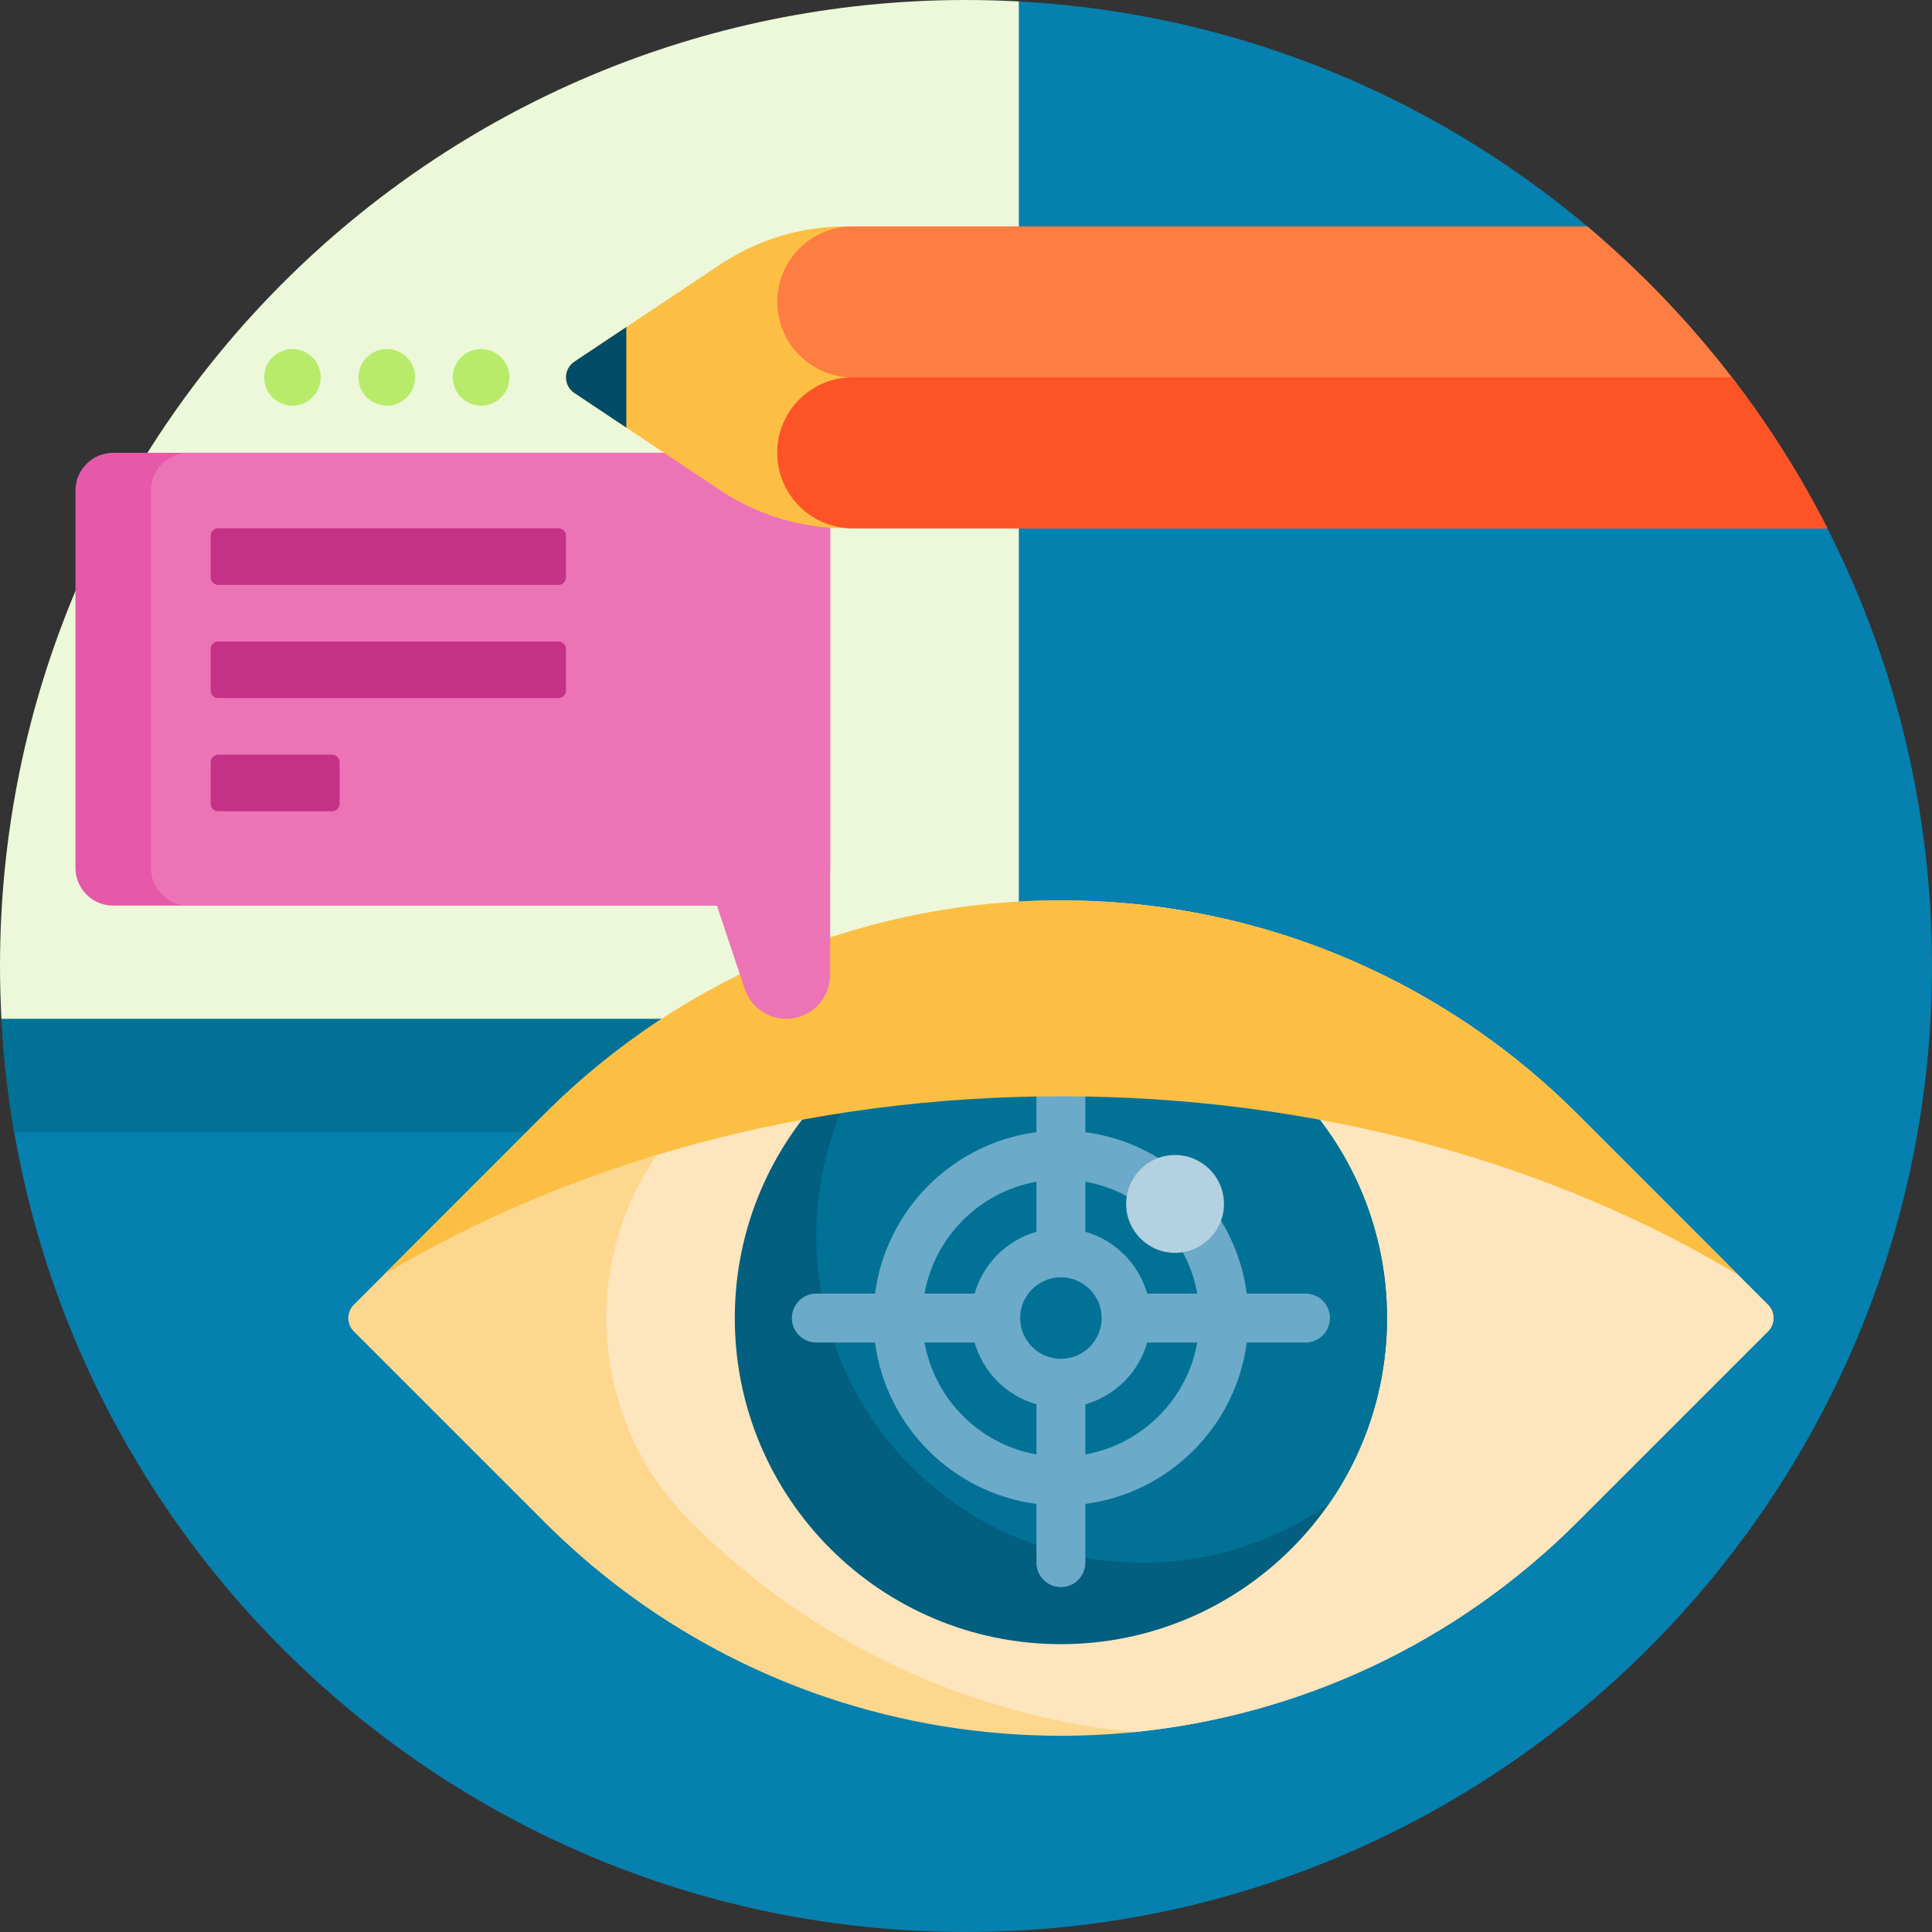 <svg height="512pt" viewBox="0 0 512 512" width="512pt" xmlns="http://www.w3.org/2000/svg"><rect x="0" y="0" width="512" height="512" fill="#333333" stroke="none"/><path d="m483.258 138.062c18.305 35.199 28.684 75.18 28.742 117.586.191 141.219-115.129 256.539-256.352 256.352-136.527-.184-248.008-107.242-255.273-242l-.004-.105c-.434-8.094 6.016-14.895 14.125-14.895h1.977c131.73 0 238.527-106.789 238.535-238.523 0-.668 0-1.32 0-1.949.004-8.094 6.766-14.59 14.844-14.16.051.004.098.008.148.012 59.258 3.191 113.148 26.547 154.957 63.312 3.215 2.824 5.043 6.902 5.043 11.18v15.117c0 22.098 17.914 40.012 40.012 40.012 5.574 0 10.672 3.117 13.246 8.062zm0 0" fill="#0680ae"/><path d="m8.676 260h221.324v40h-226.219c-1.77-10.203-2.93-20.613-3.445-31.195-.238-4.785 3.551-8.805 8.34-8.805zm0 0" fill="#017296"/><path d="m270 270h-269.613c-.25-4.637-.387-9.301-.387-14 0-141.387 114.613-256 256-256 4.699 0 9.363.137 14 .387zm0 0" fill="#ecf8d9"/><path d="m85 100c0 4.141-3.359 7.5-7.5 7.5s-7.5-3.359-7.5-7.5 3.359-7.5 7.5-7.5 7.5 3.359 7.5 7.5zm17.5-7.5c-4.141 0-7.5 3.359-7.5 7.5s3.359 7.5 7.5 7.5 7.5-3.359 7.5-7.5-3.359-7.5-7.5-7.5zm25 0c-4.141 0-7.5 3.359-7.5 7.5s3.359 7.5 7.5 7.5 7.5-3.359 7.5-7.5-3.359-7.5-7.5-7.5zm0 0" fill="#b8eb6a"/><path d="m144.211 403.277-50.441-50.441c-1.953-1.953-1.953-5.117 0-7.07l50.441-50.445c75.633-75.629 198.254-75.629 273.883 0l50.441 50.445c1.953 1.953 1.953 5.117 0 7.07l-50.441 50.441c-65.07 65.07-164.926 74.156-239.707 27.258-12.141-7.609-23.617-16.695-34.176-27.258zm0 0" fill="#fdd78d"/><path d="m300.562 459.023c-42.91-4.297-84.66-22.875-117.531-55.746-29.812-29.812-29.812-78.145 0-107.957 32.871-32.871 74.621-51.445 117.531-55.742 42.91 4.297 84.66 22.871 117.531 55.742l50.441 50.445c1.953 1.953 1.953 5.117 0 7.07l-50.441 50.441c-32.871 32.871-74.621 51.449-117.531 55.746zm0 0" fill="#fde5bd"/><path d="m367.57 349.301c0 47.727-38.691 86.418-86.418 86.418-47.727 0-86.422-38.691-86.422-86.418 0-47.73 38.695-86.422 86.422-86.422 47.727 0 86.418 38.691 86.418 86.422zm0 0" fill="#025f80"/><path d="m367.57 349.301c0 18.344-5.719 35.352-15.469 49.344-13.992 9.75-31 15.469-49.344 15.469-47.73 0-86.422-38.691-86.422-86.418 0-18.348 5.723-35.352 15.473-49.344 13.988-9.75 30.996-15.473 49.344-15.473 47.73 0 86.418 38.691 86.418 86.422zm0 0" fill="#017296"/><path d="m345.969 342.816h-15.562c-2.91-22.223-20.551-39.863-42.773-42.773v-15.559c0-3.582-2.902-6.48-6.48-6.48-3.582 0-6.484 2.898-6.484 6.48v15.559c-22.223 2.91-39.863 20.551-42.773 42.773h-15.559c-3.582 0-6.484 2.902-6.484 6.484 0 3.578 2.902 6.48 6.484 6.48h15.559c2.91 22.223 20.551 39.863 42.773 42.773v15.559c0 3.582 2.902 6.484 6.484 6.484 3.578 0 6.48-2.902 6.48-6.484v-15.559c22.223-2.91 39.863-20.551 42.773-42.773h15.562c3.578 0 6.48-2.902 6.48-6.48 0-3.582-2.902-6.484-6.48-6.484zm-71.297-29.66v13.285c-7.902 2.242-14.137 8.477-16.379 16.375h-13.285c2.695-15.062 14.598-26.965 29.664-29.66zm0 72.289c-15.066-2.695-26.969-14.598-29.664-29.664h13.285c2.242 7.902 8.477 14.133 16.379 16.379zm6.48-25.344c-5.957 0-10.805-4.844-10.805-10.801s4.848-10.805 10.805-10.805c5.957 0 10.801 4.848 10.801 10.805s-4.844 10.801-10.801 10.801zm6.48 25.344v-13.285c7.902-2.246 14.137-8.477 16.379-16.379h13.285c-2.695 15.062-14.598 26.969-29.664 29.664zm16.379-42.629c-2.242-7.898-8.477-14.133-16.379-16.375v-13.285c15.066 2.695 26.969 14.598 29.664 29.66zm0 0" fill="#6caac9"/><path d="m324.363 319.051c0 7.16-5.805 12.965-12.965 12.965-7.16 0-12.961-5.805-12.961-12.965 0-7.156 5.801-12.961 12.961-12.961 7.16 0 12.965 5.805 12.965 12.961zm0 0" fill="#b3d1e1"/><path d="m101.703 337.828 42.508-42.508c75.629-75.629 198.25-75.629 273.883 0l42.504 42.508c-49.395-29.621-111.711-47.297-179.445-47.297-67.738 0-130.055 17.676-179.449 47.297zm0 0" fill="#fdbf43"/><path d="m210 240h-180c-5.523 0-10-4.477-10-10v-100c0-5.523 4.477-10 10-10h180c5.523 0 10 4.477 10 10v100c0 5.523-4.477 10-10 10zm0 0" fill="#e659a9"/><path d="m220 130v128.379c0 6.418-5.203 11.621-11.621 11.621-5.004 0-9.445-3.199-11.027-7.945l-7.352-22.055h-140c-5.523 0-10-4.477-10-10v-100c0-5.523 4.477-10 10-10h160c5.523 0 10 4.477 10 10zm0 0" fill="#ec74b6"/><path d="m150 142v11c0 1.105-.895 2-2 2h-90.168c-1.105 0-2-.895-2-2v-11c0-1.105.895-2 2-2h90.168c1.105 0 2 .895 2 2zm-2 28h-90.168c-1.105 0-2 .895-2 2v11c0 1.105.895 2 2 2h90.168c1.105 0 2-.895 2-2v-11c0-1.105-.895-2-2-2zm-60 30h-30.168c-1.105 0-2 .895-2 2v11c0 1.105.895 2 2 2h30.168c1.105 0 2-.895 2-2v-11c0-1.105-.895-2-2-2zm0 0" fill="#c43286"/><path d="m270 60v80h-45.848c-11.844 0-23.426-3.508-33.281-10.078l-38.645-25.762c-2.969-1.98-2.969-6.34 0-8.32l38.645-25.762c9.855-6.57 21.438-10.078 33.281-10.078zm0 0" fill="#fdbf43"/><path d="m484.266 140h-258.281c-11.043 0-20-8.953-20-20s8.957-20 20-20c-11.043 0-20-8.953-20-20s8.957-20 20-20h194.68c26.199 22.035 47.926 49.215 63.602 80zm0 0" fill="#fd7d43"/><path d="m484.266 140h-258.281c-11.043 0-20-8.953-20-20s8.957-20 20-20h232.988c9.602 12.477 18.09 25.855 25.293 40zm0 0" fill="#fc5426"/><path d="m165.984 113.332-13.758-9.172c-2.969-1.98-2.969-6.34 0-8.32l13.758-9.176zm0 0" fill="#024c67"/></svg>